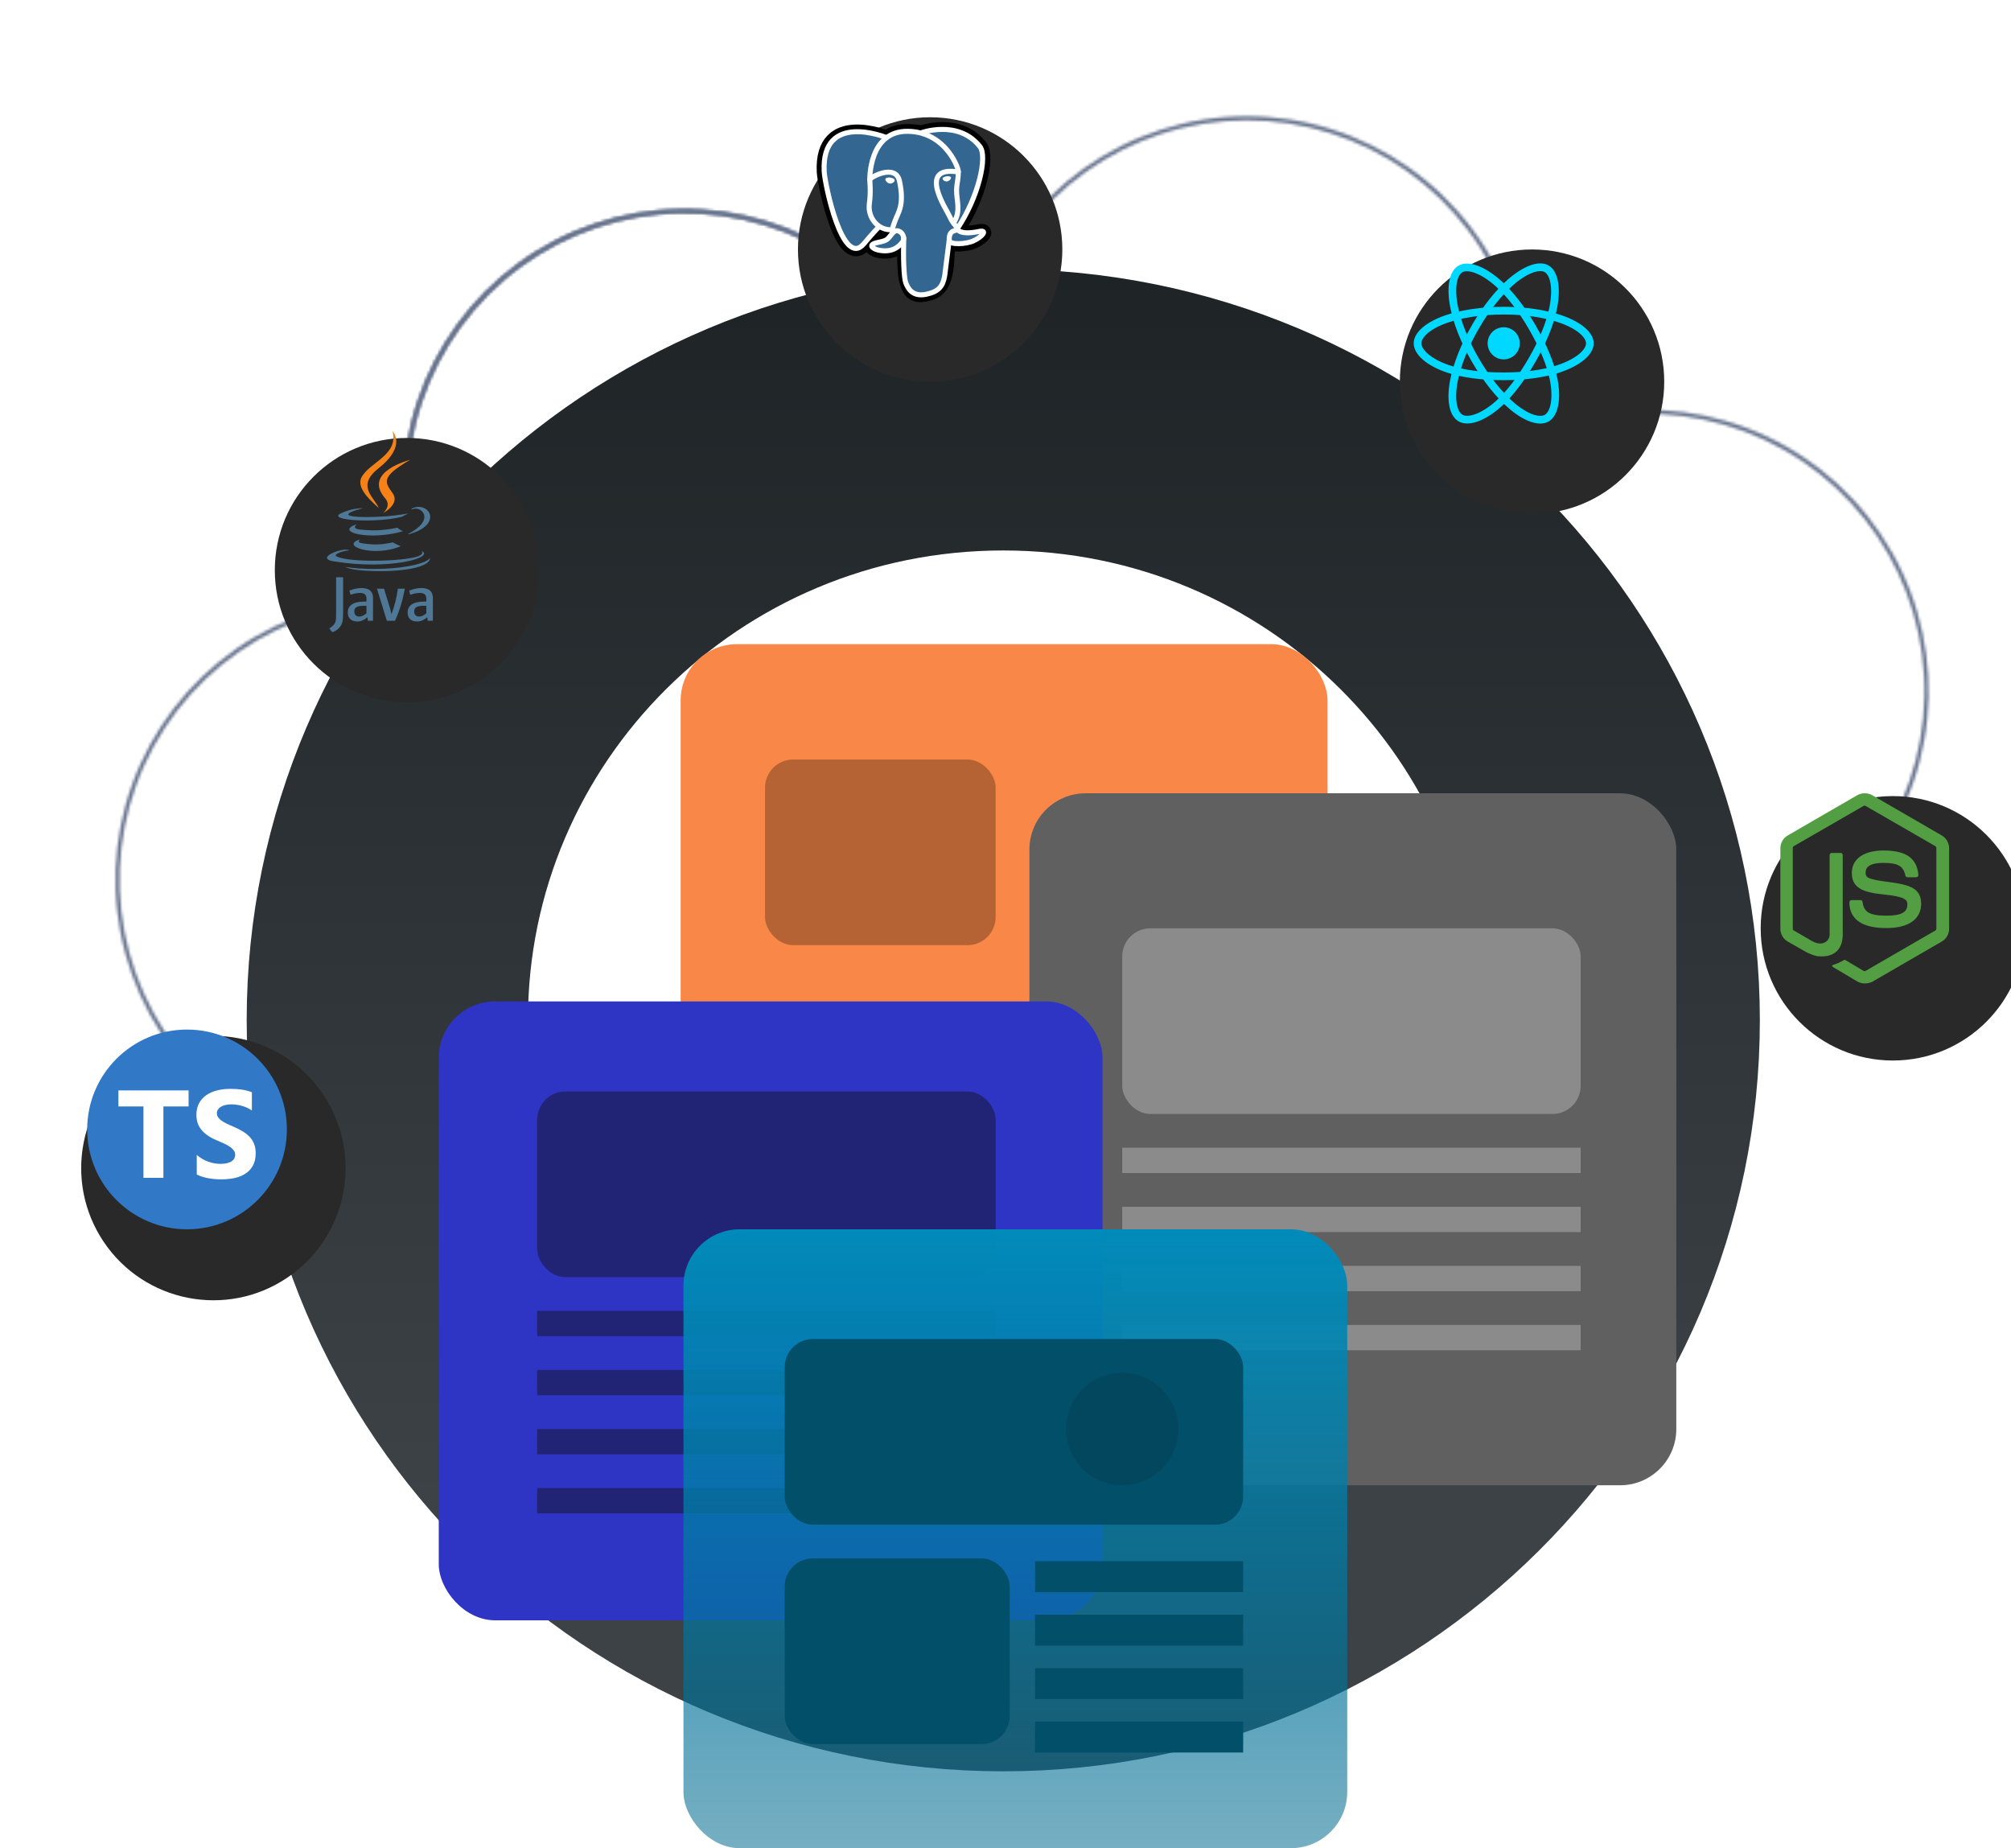 <svg width="715" height="657" viewBox="0 0 715 657" fill="none" xmlns="http://www.w3.org/2000/svg">
<mask id="path-1-inside-1_246_20" fill="white">
<path d="M142.118 212.763C121.399 212.547 101.125 218.772 84.097 230.578C67.07 242.383 54.13 259.186 47.065 278.665C40.001 298.143 39.162 319.335 44.664 339.311C50.166 359.287 61.737 377.061 77.778 390.176L78.686 389.065C62.876 376.138 51.471 358.619 46.048 338.93C40.625 319.241 41.452 298.353 48.415 279.154C55.378 259.955 68.132 243.393 84.915 231.757C101.698 220.121 121.682 213.986 142.103 214.199L142.118 212.763Z"/>
</mask>
<path d="M142.118 212.763C121.399 212.547 101.125 218.772 84.097 230.578C67.07 242.383 54.13 259.186 47.065 278.665C40.001 298.143 39.162 319.335 44.664 339.311C50.166 359.287 61.737 377.061 77.778 390.176L78.686 389.065C62.876 376.138 51.471 358.619 46.048 338.93C40.625 319.241 41.452 298.353 48.415 279.154C55.378 259.955 68.132 243.393 84.915 231.757C101.698 220.121 121.682 213.986 142.103 214.199L142.118 212.763Z" stroke="#65728C" stroke-width="2" mask="url(#path-1-inside-1_246_20)"/>
<mask id="path-2-inside-2_246_20" fill="white">
<path d="M299.956 91.891C282.875 80.164 262.572 74.031 241.855 74.342C221.137 74.652 201.028 81.391 184.306 93.625C167.584 105.86 155.075 122.987 148.509 142.638C141.942 162.29 141.642 183.496 147.65 203.326L149.024 202.91C143.102 183.365 143.398 162.463 149.87 143.093C156.342 123.724 168.672 106.843 185.153 94.784C201.635 82.725 221.456 76.083 241.876 75.777C262.296 75.471 282.307 81.515 299.143 93.075L299.956 91.891Z"/>
</mask>
<path d="M299.956 91.891C282.875 80.164 262.572 74.031 241.855 74.342C221.137 74.652 201.028 81.391 184.306 93.625C167.584 105.86 155.075 122.987 148.509 142.638C141.942 162.29 141.642 183.496 147.65 203.326L149.024 202.91C143.102 183.365 143.398 162.463 149.87 143.093C156.342 123.724 168.672 106.843 185.153 94.784C201.635 82.725 221.456 76.083 241.876 75.777C262.296 75.471 282.307 81.515 299.143 93.075L299.956 91.891Z" stroke="#65728C" stroke-width="2" mask="url(#path-2-inside-2_246_20)"/>
<mask id="path-3-inside-3_246_20" fill="white">
<path d="M299.956 91.891C282.875 80.164 262.572 74.031 241.855 74.342C221.137 74.652 201.028 81.391 184.306 93.625C167.584 105.86 155.075 122.987 148.509 142.638C141.942 162.29 141.642 183.496 147.65 203.326L149.024 202.91C143.102 183.365 143.398 162.463 149.87 143.093C156.342 123.724 168.672 106.843 185.153 94.784C201.635 82.725 221.456 76.083 241.876 75.777C262.296 75.471 282.307 81.515 299.143 93.075L299.956 91.891Z"/>
</mask>
<path d="M299.956 91.891C282.875 80.164 262.572 74.031 241.855 74.342C221.137 74.652 201.028 81.391 184.306 93.625C167.584 105.86 155.075 122.987 148.509 142.638C141.942 162.29 141.642 183.496 147.65 203.326L149.024 202.91C143.102 183.365 143.398 162.463 149.87 143.093C156.342 123.724 168.672 106.843 185.153 94.784C201.635 82.725 221.456 76.083 241.876 75.777C262.296 75.471 282.307 81.515 299.143 93.075L299.956 91.891Z" stroke="#65728C" stroke-width="2" mask="url(#path-3-inside-3_246_20)"/>
<mask id="path-4-inside-4_246_20" fill="white">
<path d="M543.254 145.797C544.179 125.098 538.652 104.623 527.436 87.201C516.221 69.779 499.871 56.271 480.645 48.544C461.42 40.817 440.27 39.253 420.117 44.068C399.964 48.882 381.805 59.838 368.148 75.42L369.228 76.367C382.688 61.008 400.587 50.209 420.45 45.464C440.314 40.719 461.161 42.26 480.11 49.876C499.059 57.492 515.175 70.806 526.229 87.978C537.284 105.15 542.732 125.331 541.819 145.733L543.254 145.797Z"/>
</mask>
<path d="M543.254 145.797C544.179 125.098 538.652 104.623 527.436 87.201C516.221 69.779 499.871 56.271 480.645 48.544C461.42 40.817 440.27 39.253 420.117 44.068C399.964 48.882 381.805 59.838 368.148 75.42L369.228 76.367C382.688 61.008 400.587 50.209 420.45 45.464C440.314 40.719 461.161 42.26 480.11 49.876C499.059 57.492 515.175 70.806 526.229 87.978C537.284 105.15 542.732 125.331 541.819 145.733L543.254 145.797Z" stroke="#65728C" stroke-width="2" mask="url(#path-4-inside-4_246_20)"/>
<mask id="path-5-inside-5_246_20" fill="white">
<path d="M661.023 311.437C674.647 295.827 683.086 276.37 685.173 255.755C687.261 235.141 682.893 214.387 672.674 196.362C662.455 178.338 646.889 163.933 628.129 155.138C609.368 146.343 588.339 143.593 567.947 147.267L568.202 148.68C588.301 145.058 609.028 147.769 627.519 156.438C646.011 165.106 661.353 179.305 671.425 197.07C681.497 214.836 685.802 235.292 683.745 255.611C681.688 275.929 673.37 295.107 659.941 310.493L661.023 311.437Z"/>
</mask>
<path d="M661.023 311.437C674.647 295.827 683.086 276.37 685.173 255.755C687.261 235.141 682.893 214.387 672.674 196.362C662.455 178.338 646.889 163.933 628.129 155.138C609.368 146.343 588.339 143.593 567.947 147.267L568.202 148.68C588.301 145.058 609.028 147.769 627.519 156.438C646.011 165.106 661.353 179.305 671.425 197.07C681.497 214.836 685.802 235.292 683.745 255.611C681.688 275.929 673.37 295.107 659.941 310.493L661.023 311.437Z" stroke="#65728C" stroke-width="2" mask="url(#path-5-inside-5_246_20)"/>
<path d="M575.707 362.684C575.707 482.178 478.01 579.684 356.707 579.684C235.404 579.684 137.707 482.178 137.707 362.684C137.707 243.189 235.404 145.684 356.707 145.684C478.01 145.684 575.707 243.189 575.707 362.684Z" stroke="url(#paint0_linear_246_20)" stroke-width="100"/>
<g filter="url(#filter0_dd_246_20)">
<circle cx="134.707" cy="188.684" r="47" fill="#292929"/>
</g>
<g filter="url(#filter1_dd_246_20)">
<circle cx="65.87" cy="401.233" r="47" transform="rotate(-33.875 65.87 401.233)" fill="#292929"/>
</g>
<g clip-path="url(#clip0_246_20)">
<path d="M102 401.5C102 381.894 86.106 366 66.5 366C46.894 366 31 381.894 31 401.5C31 421.106 46.894 437 66.5 437C86.106 437 102 421.106 102 401.5Z" fill="#3178C6"/>
<path fill-rule="evenodd" clip-rule="evenodd" d="M69.957 410.572V417.514C71.07 418.093 72.388 418.527 73.909 418.816C75.43 419.105 77.033 419.25 78.718 419.25C80.36 419.25 81.92 419.091 83.398 418.773C84.876 418.455 86.172 417.93 87.286 417.2C88.4 416.47 89.282 415.515 89.932 414.336C90.581 413.158 90.906 411.701 90.906 409.965C90.906 408.707 90.72 407.604 90.349 406.657C89.978 405.709 89.442 404.867 88.743 404.129C88.043 403.392 87.204 402.73 86.226 402.144C85.248 401.559 84.144 401.006 82.916 400.485C82.017 400.109 81.21 399.744 80.496 399.389C79.782 399.035 79.175 398.673 78.675 398.305C78.175 397.936 77.79 397.545 77.518 397.133C77.247 396.721 77.111 396.255 77.111 395.734C77.111 395.257 77.233 394.826 77.475 394.443C77.718 394.06 78.061 393.731 78.504 393.456C78.946 393.181 79.489 392.968 80.132 392.816C80.774 392.664 81.488 392.588 82.274 392.588C82.845 392.588 83.448 392.632 84.084 392.719C84.719 392.805 85.358 392.939 86.001 393.12C86.644 393.301 87.268 393.528 87.875 393.803C88.482 394.078 89.043 394.396 89.557 394.758V388.271C88.514 387.866 87.375 387.566 86.14 387.371C84.905 387.176 83.487 387.078 81.888 387.078C80.26 387.078 78.718 387.255 77.261 387.61C75.805 387.964 74.523 388.517 73.416 389.269C72.309 390.021 71.435 390.979 70.792 392.144C70.15 393.308 69.828 394.7 69.828 396.32C69.828 398.388 70.417 400.152 71.595 401.613C72.773 403.074 74.562 404.31 76.961 405.323C77.904 405.713 78.782 406.096 79.596 406.472C80.41 406.848 81.113 407.239 81.706 407.644C82.299 408.049 82.766 408.49 83.109 408.967C83.452 409.444 83.623 409.987 83.623 410.594C83.623 411.043 83.516 411.458 83.302 411.842C83.088 412.225 82.763 412.557 82.327 412.839C81.892 413.122 81.349 413.342 80.699 413.501C80.049 413.66 79.289 413.74 78.418 413.74C76.933 413.74 75.462 413.476 74.005 412.948C72.549 412.42 71.199 411.628 69.957 410.572ZM58.099 393.33H67.055V387.633H42.094V393.33H51.005V418.695H58.099V393.33Z" fill="white"/>
</g>
<path d="M128.112 191.74C128.112 191.74 126.201 192.904 129.442 193.237C133.357 193.735 135.427 193.652 139.749 192.821C139.749 192.821 140.912 193.57 142.492 194.151C132.766 198.307 120.465 193.902 128.112 191.74ZM126.865 186.338C126.865 186.338 124.787 187.917 128.029 188.249C132.267 188.665 135.593 188.748 141.328 187.586C141.328 187.586 142.077 188.417 143.323 188.832C131.604 192.323 118.47 189.163 126.865 186.338ZM149.807 195.814C149.807 195.814 151.219 196.977 148.227 197.892C142.658 199.554 124.87 200.054 119.883 197.892C118.139 197.143 121.463 196.062 122.543 195.897C123.624 195.648 124.205 195.648 124.205 195.648C122.293 194.317 111.487 198.391 118.719 199.563C138.585 202.805 154.96 198.15 149.806 195.822L149.807 195.814ZM129.026 180.685C129.026 180.685 119.966 182.847 125.784 183.594C128.277 183.926 133.181 183.843 137.753 183.511C141.493 183.179 145.242 182.513 145.242 182.513C145.242 182.513 143.912 183.095 142.998 183.677C133.764 186.089 116.059 185.009 121.13 182.515C125.453 180.437 129.026 180.685 129.026 180.685ZM145.234 189.746C154.545 184.924 150.221 180.27 147.229 180.852C146.48 181.018 146.148 181.184 146.148 181.184C146.148 181.184 146.397 180.685 146.979 180.52C152.881 178.442 157.536 186.754 145.068 189.996C145.068 189.996 145.151 189.911 145.234 189.746ZM129.94 202.877C138.917 203.46 152.632 202.546 152.965 198.306C152.965 198.306 152.301 199.968 145.567 201.214C137.921 202.627 128.444 202.461 122.876 201.546C122.876 201.546 124.039 202.544 129.941 202.877L129.94 202.877Z" fill="#4E7896"/>
<path d="M139.574 153.255C139.574 153.255 144.727 158.492 134.67 166.387C126.607 172.787 132.841 176.445 134.67 180.6C129.933 176.362 126.526 172.62 128.852 169.129C132.268 163.979 141.659 161.485 139.574 153.255ZM136.915 177.111C139.325 179.854 136.251 182.347 136.251 182.347C136.251 182.347 142.401 179.19 139.576 175.282C136.999 171.541 135.004 169.712 145.81 163.477C145.81 163.477 128.77 167.716 136.916 177.109L136.915 177.111Z" fill="#F58219"/>
<path d="M132.625 220.672V212.528C132.625 210.449 131.462 209.037 128.552 209.037C126.89 209.037 125.477 209.452 124.229 209.951L124.644 211.447C125.558 211.115 126.723 210.783 127.969 210.783C129.549 210.783 130.297 211.447 130.297 212.778V213.859H129.465C125.476 213.859 123.647 215.355 123.647 217.774C123.647 219.769 124.894 220.931 127.138 220.931C128.551 220.931 129.631 220.267 130.629 219.435L130.795 220.682H132.625L132.625 220.672ZM130.298 218.013C129.466 218.762 128.553 219.176 127.721 219.176C126.64 219.176 125.976 218.512 125.976 217.346C125.976 216.18 126.64 215.351 129.301 215.351H130.298V218.011V218.013ZM140.438 220.672H137.529L134.038 209.285H136.532L138.694 216.267L139.192 218.346C140.273 215.353 141.104 212.277 141.437 209.285H143.93C143.266 213.026 142.1 217.098 140.438 220.672ZM153.904 220.672V212.528C153.904 210.449 152.74 209.037 149.831 209.037C148.168 209.037 146.755 209.452 145.507 209.951L145.839 211.447C146.837 211.115 148.001 210.783 149.247 210.783C150.826 210.783 151.574 211.447 151.574 212.778V213.859H150.743C146.753 213.859 144.924 215.355 144.924 217.774C144.924 219.769 146.088 220.931 148.332 220.931C149.828 220.931 150.909 220.267 151.906 219.435L152.072 220.682H153.902L153.904 220.672ZM151.576 218.013C150.745 218.762 149.831 219.176 148.999 219.176C147.918 219.176 147.254 218.512 147.254 217.346C147.254 216.18 147.918 215.351 150.58 215.351H151.577V218.011L151.576 218.013ZM121.072 222.583C120.408 223.58 119.41 224.328 118.163 224.745L117.083 223.414C117.914 222.916 118.745 222.168 119.077 221.503C119.409 220.921 119.493 220.09 119.493 218.178V205.213H121.986V218.013C121.986 220.59 121.737 221.587 121.072 222.585V222.583Z" fill="#4E7896"/>
<g filter="url(#filter2_dd_246_20)">
<circle cx="320.707" cy="74.684" r="47" fill="#292929"/>
</g>
<g filter="url(#filter3_dd_246_20)">
<circle cx="663" cy="316" r="47" fill="#292929"/>
</g>
<g filter="url(#filter4_dd_246_20)">
<circle cx="534.707" cy="121.684" r="47" fill="#292929"/>
</g>
<path d="M336.734 89.991C337.141 86.599 337.019 86.104 339.544 86.651L340.186 86.709C342.129 86.796 344.669 86.396 346.186 85.704C349.399 84.214 351.304 81.724 348.136 82.379C340.911 83.869 340.386 81.421 340.386 81.421C348.019 70.096 351.211 55.721 348.454 52.204C340.944 42.604 327.941 47.144 327.724 47.264L327.654 47.276C326.229 46.976 324.654 46.801 322.829 46.776C319.559 46.726 317.079 47.634 315.194 49.061C315.194 49.061 292.001 39.506 293.079 61.079C293.309 65.669 299.654 95.829 307.229 86.704C310.001 83.369 312.676 80.551 312.676 80.551C314.001 81.434 315.594 81.884 317.261 81.721L317.391 81.611C317.353 82.043 317.371 82.479 317.444 82.906C315.494 85.086 316.069 85.469 312.169 86.271C308.224 87.084 310.544 88.531 312.054 88.911C313.889 89.371 318.134 90.021 321.004 86.006L320.889 86.464C321.654 87.076 321.601 90.864 321.714 93.569C321.826 96.274 322.004 98.801 322.556 100.289C323.109 101.776 323.756 105.614 328.881 104.539C333.164 103.621 336.439 102.299 336.739 90.014" fill="black"/>
<path d="M336.734 89.991C337.141 86.599 337.019 86.104 339.544 86.651L340.186 86.709C342.129 86.796 344.669 86.396 346.186 85.704C349.399 84.214 351.304 81.724 348.136 82.379C340.911 83.869 340.386 81.421 340.386 81.421C348.019 70.096 351.211 55.721 348.454 52.204C340.944 42.604 327.941 47.144 327.724 47.264L327.654 47.276C326.229 46.976 324.654 46.801 322.829 46.776C319.559 46.726 317.079 47.634 315.194 49.061C315.194 49.061 292.001 39.506 293.079 61.079C293.309 65.669 299.654 95.829 307.229 86.704C310.001 83.369 312.676 80.551 312.676 80.551C314.001 81.434 315.594 81.884 317.261 81.721L317.391 81.611C317.353 82.043 317.371 82.479 317.444 82.906C315.494 85.086 316.069 85.469 312.169 86.271C308.224 87.084 310.544 88.531 312.054 88.911C313.889 89.371 318.134 90.021 321.004 86.006L320.889 86.464C321.654 87.076 321.601 90.864 321.714 93.569C321.826 96.274 322.004 98.801 322.556 100.289C323.109 101.776 323.756 105.614 328.881 104.539C333.164 103.621 336.439 102.299 336.739 90.014" stroke="black" stroke-width="5.372"/>
<path d="M348.114 82.401C340.889 83.891 340.364 81.444 340.364 81.444C347.996 70.119 351.189 55.744 348.434 52.226C340.924 42.626 327.921 47.169 327.704 47.286L327.634 47.299C326.046 46.98 324.431 46.812 322.811 46.796C319.541 46.746 317.061 47.654 315.176 49.081C315.176 49.081 291.981 39.526 293.061 61.099C293.291 65.689 299.636 95.849 307.211 86.724C310.001 83.369 312.676 80.551 312.676 80.551C314.001 81.434 315.594 81.884 317.261 81.721L317.391 81.611C317.353 82.043 317.371 82.479 317.444 82.906C315.494 85.086 316.069 85.469 312.169 86.271C308.224 87.084 310.544 88.531 312.054 88.911C313.889 89.371 318.134 90.021 321.004 86.006L320.889 86.464C321.654 87.076 322.189 90.446 322.099 93.501C322.009 96.556 321.949 98.651 322.549 100.291C323.149 101.931 323.749 105.616 328.874 104.541C333.156 103.624 335.374 101.241 335.686 97.276C335.906 94.456 336.401 94.871 336.436 92.351L336.836 91.156C337.294 87.331 336.911 86.099 339.549 86.674L340.191 86.731C342.134 86.819 344.676 86.419 346.166 85.726C349.379 84.236 351.281 81.746 348.114 82.401Z" fill="#336791"/>
<path d="M321.312 84.569C321.112 91.684 321.362 98.849 322.057 100.569C322.752 102.289 324.244 105.694 329.372 104.599C333.654 103.681 335.214 101.904 335.889 97.981L337.472 85.439M315.167 48.901C315.167 48.901 291.957 39.411 293.037 60.984C293.267 65.574 299.612 95.734 307.187 86.609C309.952 83.276 312.452 80.669 312.452 80.669M327.702 47.169C326.902 47.419 340.612 42.156 348.407 52.114C351.157 55.631 347.969 70.006 340.337 81.331" stroke="white" stroke-width="1.79" stroke-linecap="round" stroke-linejoin="round"/>
<path d="M340.339 81.326C340.339 81.326 340.839 83.776 348.089 82.281C351.257 81.626 349.349 84.116 346.139 85.606C343.504 86.831 337.594 87.144 337.497 85.456C337.247 81.094 340.607 82.419 340.364 81.326C340.144 80.341 338.639 79.376 337.649 76.966C336.782 74.866 325.749 58.741 340.709 61.134C341.259 61.021 336.809 46.884 322.809 46.679C308.809 46.474 309.252 63.891 309.252 63.891" stroke="white" stroke-width="1.79" stroke-linecap="round" stroke-linejoin="bevel"/>
<path d="M317.394 82.821C315.444 85.001 316.019 85.384 312.119 86.186C308.174 86.999 310.494 88.446 312.004 88.826C313.839 89.286 318.084 89.936 320.954 85.919C321.829 84.694 320.949 82.744 319.749 82.249C319.169 82.009 318.394 81.709 317.399 82.824L317.394 82.821Z" stroke="white" stroke-width="1.79" stroke-linejoin="round"/>
<path d="M317.267 82.784C317.067 81.501 317.687 79.979 318.349 78.194C319.344 75.519 321.639 72.844 319.804 64.351C318.437 58.026 309.254 63.034 309.254 63.891C309.254 64.749 309.669 68.241 309.104 72.304C308.362 77.609 312.479 82.094 317.219 81.636" stroke="white" stroke-width="1.79" stroke-linecap="round" stroke-linejoin="round"/>
<path d="M315.082 63.764C315.039 64.056 315.619 64.839 316.372 64.944C317.124 65.049 317.767 64.439 317.809 64.144C317.852 63.849 317.272 63.529 316.519 63.424C315.767 63.319 315.119 63.474 315.082 63.764Z" fill="white" stroke="white" stroke-width="0.598"/>
<path d="M337.992 63.166C338.032 63.459 337.454 64.241 336.702 64.346C335.949 64.451 335.302 63.841 335.264 63.546C335.227 63.251 335.802 62.931 336.554 62.826C337.307 62.721 337.954 62.876 337.992 63.166Z" fill="white" stroke="white" stroke-width="0.297"/>
<path d="M340.682 61.139C340.807 63.439 340.187 65.001 340.107 67.449C339.992 71.004 341.802 75.074 339.074 79.149" stroke="white" stroke-width="1.79" stroke-linecap="round" stroke-linejoin="round"/>
<path d="M663 349.609C662.068 349.609 661.199 349.36 660.391 348.925L652.13 344.019C650.888 343.335 651.509 343.087 651.882 342.963C653.559 342.404 653.87 342.28 655.609 341.286C655.795 341.161 656.043 341.224 656.23 341.348L662.565 345.137C662.814 345.261 663.124 345.261 663.311 345.137L688.093 330.789C688.342 330.665 688.466 330.416 688.466 330.106V301.472C688.466 301.161 688.342 300.913 688.093 300.789L663.311 286.503C663.062 286.379 662.752 286.379 662.565 286.503L637.783 300.789C637.534 300.913 637.41 301.224 637.41 301.472V330.106C637.41 330.354 637.534 330.665 637.783 330.789L644.553 334.702C648.217 336.565 650.516 334.391 650.516 332.217V303.957C650.516 303.584 650.826 303.211 651.261 303.211H654.429C654.801 303.211 655.174 303.522 655.174 303.957V332.217C655.174 337.124 652.503 339.981 647.845 339.981C646.416 339.981 645.298 339.981 642.13 338.429L635.609 334.702C633.994 333.77 633 332.031 633 330.168V301.534C633 299.671 633.994 297.932 635.609 297L660.391 282.652C661.944 281.783 664.056 281.783 665.609 282.652L690.391 297C692.006 297.932 693 299.671 693 301.534V330.168C693 332.031 692.006 333.77 690.391 334.702L665.609 349.05C664.801 349.422 663.87 349.609 663 349.609ZM670.64 329.919C659.77 329.919 657.534 324.95 657.534 320.727C657.534 320.354 657.845 319.981 658.28 319.981H661.509C661.882 319.981 662.193 320.23 662.193 320.602C662.689 323.894 664.118 325.509 670.702 325.509C675.919 325.509 678.155 324.329 678.155 321.534C678.155 319.919 677.534 318.739 669.398 317.932C662.627 317.248 658.404 315.758 658.404 310.354C658.404 305.323 662.627 302.342 669.708 302.342C677.658 302.342 681.571 305.075 682.068 311.037C682.068 311.224 682.006 311.41 681.882 311.596C681.758 311.72 681.571 311.845 681.385 311.845H678.155C677.845 311.845 677.534 311.596 677.472 311.286C676.727 307.87 674.801 306.752 669.708 306.752C663.994 306.752 663.311 308.739 663.311 310.23C663.311 312.031 664.118 312.59 671.82 313.584C679.46 314.578 683.062 316.006 683.062 321.348C683 326.814 678.528 329.919 670.64 329.919Z" fill="#539E43"/>
<path d="M534.634 127.763C537.79 127.763 540.349 125.204 540.349 122.048C540.349 118.892 537.79 116.333 534.634 116.333C531.478 116.333 528.919 118.892 528.919 122.048C528.919 125.204 531.478 127.763 534.634 127.763Z" fill="#00D8FF"/>
<path fill-rule="evenodd" clip-rule="evenodd" d="M534.634 110.428C542.307 110.428 549.436 111.529 554.81 113.38C561.286 115.609 565.267 118.988 565.267 122.048C565.267 125.237 561.048 128.827 554.094 131.131C548.836 132.872 541.918 133.782 534.634 133.782C527.166 133.782 520.095 132.928 514.778 131.111C508.051 128.812 504 125.176 504 122.048C504 119.013 507.802 115.66 514.186 113.434C519.581 111.553 526.885 110.428 534.633 110.428H534.634Z" stroke="#00D8FF" stroke-width="2.734"/>
<path fill-rule="evenodd" clip-rule="evenodd" d="M524.519 116.272C528.352 109.625 532.867 104 537.155 100.268C542.321 95.772 547.238 94.011 549.888 95.54C552.651 97.133 553.652 102.582 552.174 109.757C551.058 115.181 548.388 121.628 544.749 127.938C541.019 134.408 536.747 140.107 532.517 143.804C527.165 148.483 521.991 150.176 519.281 148.613C516.652 147.098 515.647 142.129 516.908 135.486C517.974 129.873 520.648 122.984 524.518 116.271L524.519 116.272Z" stroke="#00D8FF" stroke-width="2.734"/>
<path fill-rule="evenodd" clip-rule="evenodd" d="M524.529 127.955C520.684 121.316 518.067 114.594 516.975 109.015C515.659 102.294 516.589 97.155 519.237 95.622C521.997 94.025 527.218 95.878 532.696 100.742C536.838 104.419 541.091 109.951 544.74 116.255C548.482 122.718 551.286 129.266 552.377 134.776C553.757 141.749 552.64 147.078 549.933 148.645C547.306 150.165 542.499 148.555 537.374 144.145C533.044 140.419 528.411 134.661 524.529 127.955V127.955Z" stroke="#00D8FF" stroke-width="2.734"/>
<rect x="242" y="229" width="230" height="246" rx="20" fill="#F98848"/>
<g filter="url(#filter5_b_246_20)">
<rect x="366" y="282" width="230" height="246" rx="20" fill="#606060"/>
</g>
<g filter="url(#filter6_b_246_20)">
<rect x="156" y="356" width="236" height="220" rx="20" fill="#2E34C4"/>
</g>
<rect x="191" y="388" width="163" height="66" rx="10" fill="#212475"/>
<rect x="191" y="466" width="163" height="9" fill="#212475"/>
<rect x="191" y="487" width="163" height="9" fill="#212475"/>
<rect x="191" y="508" width="163" height="9" fill="#212475"/>
<rect x="191" y="529" width="163" height="9" fill="#212475"/>
<rect x="399" y="330" width="163" height="66" rx="10" fill="#8B8B8B"/>
<rect x="399" y="408" width="163" height="9" fill="#8B8B8B"/>
<rect x="399" y="429" width="163" height="9" fill="#8B8B8B"/>
<rect x="399" y="450" width="163" height="9" fill="#8B8B8B"/>
<rect x="399" y="471" width="163" height="9" fill="#8B8B8B"/>
<g filter="url(#filter7_b_246_20)">
<rect x="243" y="437" width="236" height="220" rx="20" fill="url(#paint1_linear_246_20)"/>
</g>
<rect x="279" y="476" width="163" height="66" rx="10" fill="#024F6A"/>
<rect x="272" y="270" width="82" height="66" rx="10" fill="#B56335"/>
<circle cx="399" cy="508" r="20" fill="#03475F"/>
<rect x="279" y="554" width="80" height="66" rx="10" fill="#024F6A"/>
<rect x="368" y="555" width="74" height="11" fill="#024F6A"/>
<rect x="368" y="574" width="74" height="11" fill="#024F6A"/>
<rect x="368" y="593" width="74" height="11" fill="#024F6A"/>
<rect x="368" y="612" width="74" height="11" fill="#024F6A"/>
<defs>
<filter id="filter0_dd_246_20" x="72.707" y="126.684" width="144" height="144" filterUnits="userSpaceOnUse" color-interpolation-filters="sRGB">
<feFlood flood-opacity="0" result="BackgroundImageFix"/>
<feColorMatrix in="SourceAlpha" type="matrix" values="0 0 0 0 0 0 0 0 0 0 0 0 0 0 0 0 0 0 127 0" result="hardAlpha"/>
<feOffset dy="4"/>
<feGaussianBlur stdDeviation="2"/>
<feComposite in2="hardAlpha" operator="out"/>
<feColorMatrix type="matrix" values="0 0 0 0 0 0 0 0 0 0 0 0 0 0 0 0 0 0 0.25 0"/>
<feBlend mode="normal" in2="BackgroundImageFix" result="effect1_dropShadow_246_20"/>
<feColorMatrix in="SourceAlpha" type="matrix" values="0 0 0 0 0 0 0 0 0 0 0 0 0 0 0 0 0 0 127 0" result="hardAlpha"/>
<feOffset dx="10" dy="10"/>
<feGaussianBlur stdDeviation="12.5"/>
<feComposite in2="hardAlpha" operator="out"/>
<feColorMatrix type="matrix" values="0 0 0 0 0.127 0 0 0 0 0.127 0 0 0 0 0.127 0 0 0 0.53 0"/>
<feBlend mode="normal" in2="effect1_dropShadow_246_20" result="effect2_dropShadow_246_20"/>
<feBlend mode="normal" in="SourceGraphic" in2="effect2_dropShadow_246_20" result="shape"/>
</filter>
<filter id="filter1_dd_246_20" x="3.866" y="339.228" width="144.01" height="144.01" filterUnits="userSpaceOnUse" color-interpolation-filters="sRGB">
<feFlood flood-opacity="0" result="BackgroundImageFix"/>
<feColorMatrix in="SourceAlpha" type="matrix" values="0 0 0 0 0 0 0 0 0 0 0 0 0 0 0 0 0 0 127 0" result="hardAlpha"/>
<feOffset dy="4"/>
<feGaussianBlur stdDeviation="2"/>
<feComposite in2="hardAlpha" operator="out"/>
<feColorMatrix type="matrix" values="0 0 0 0 0 0 0 0 0 0 0 0 0 0 0 0 0 0 0.25 0"/>
<feBlend mode="normal" in2="BackgroundImageFix" result="effect1_dropShadow_246_20"/>
<feColorMatrix in="SourceAlpha" type="matrix" values="0 0 0 0 0 0 0 0 0 0 0 0 0 0 0 0 0 0 127 0" result="hardAlpha"/>
<feOffset dx="10" dy="10"/>
<feGaussianBlur stdDeviation="12.5"/>
<feComposite in2="hardAlpha" operator="out"/>
<feColorMatrix type="matrix" values="0 0 0 0 0.127 0 0 0 0 0.127 0 0 0 0 0.127 0 0 0 0.53 0"/>
<feBlend mode="normal" in2="effect1_dropShadow_246_20" result="effect2_dropShadow_246_20"/>
<feBlend mode="normal" in="SourceGraphic" in2="effect2_dropShadow_246_20" result="shape"/>
</filter>
<filter id="filter2_dd_246_20" x="258.707" y="12.684" width="144" height="144" filterUnits="userSpaceOnUse" color-interpolation-filters="sRGB">
<feFlood flood-opacity="0" result="BackgroundImageFix"/>
<feColorMatrix in="SourceAlpha" type="matrix" values="0 0 0 0 0 0 0 0 0 0 0 0 0 0 0 0 0 0 127 0" result="hardAlpha"/>
<feOffset dy="4"/>
<feGaussianBlur stdDeviation="2"/>
<feComposite in2="hardAlpha" operator="out"/>
<feColorMatrix type="matrix" values="0 0 0 0 0 0 0 0 0 0 0 0 0 0 0 0 0 0 0.25 0"/>
<feBlend mode="normal" in2="BackgroundImageFix" result="effect1_dropShadow_246_20"/>
<feColorMatrix in="SourceAlpha" type="matrix" values="0 0 0 0 0 0 0 0 0 0 0 0 0 0 0 0 0 0 127 0" result="hardAlpha"/>
<feOffset dx="10" dy="10"/>
<feGaussianBlur stdDeviation="12.5"/>
<feComposite in2="hardAlpha" operator="out"/>
<feColorMatrix type="matrix" values="0 0 0 0 0.127 0 0 0 0 0.127 0 0 0 0 0.127 0 0 0 0.53 0"/>
<feBlend mode="normal" in2="effect1_dropShadow_246_20" result="effect2_dropShadow_246_20"/>
<feBlend mode="normal" in="SourceGraphic" in2="effect2_dropShadow_246_20" result="shape"/>
</filter>
<filter id="filter3_dd_246_20" x="601" y="254" width="144" height="144" filterUnits="userSpaceOnUse" color-interpolation-filters="sRGB">
<feFlood flood-opacity="0" result="BackgroundImageFix"/>
<feColorMatrix in="SourceAlpha" type="matrix" values="0 0 0 0 0 0 0 0 0 0 0 0 0 0 0 0 0 0 127 0" result="hardAlpha"/>
<feOffset dy="4"/>
<feGaussianBlur stdDeviation="2"/>
<feComposite in2="hardAlpha" operator="out"/>
<feColorMatrix type="matrix" values="0 0 0 0 0 0 0 0 0 0 0 0 0 0 0 0 0 0 0.25 0"/>
<feBlend mode="normal" in2="BackgroundImageFix" result="effect1_dropShadow_246_20"/>
<feColorMatrix in="SourceAlpha" type="matrix" values="0 0 0 0 0 0 0 0 0 0 0 0 0 0 0 0 0 0 127 0" result="hardAlpha"/>
<feOffset dx="10" dy="10"/>
<feGaussianBlur stdDeviation="12.5"/>
<feComposite in2="hardAlpha" operator="out"/>
<feColorMatrix type="matrix" values="0 0 0 0 0.127 0 0 0 0 0.127 0 0 0 0 0.127 0 0 0 0.53 0"/>
<feBlend mode="normal" in2="effect1_dropShadow_246_20" result="effect2_dropShadow_246_20"/>
<feBlend mode="normal" in="SourceGraphic" in2="effect2_dropShadow_246_20" result="shape"/>
</filter>
<filter id="filter4_dd_246_20" x="472.707" y="59.684" width="144" height="144" filterUnits="userSpaceOnUse" color-interpolation-filters="sRGB">
<feFlood flood-opacity="0" result="BackgroundImageFix"/>
<feColorMatrix in="SourceAlpha" type="matrix" values="0 0 0 0 0 0 0 0 0 0 0 0 0 0 0 0 0 0 127 0" result="hardAlpha"/>
<feOffset dy="4"/>
<feGaussianBlur stdDeviation="2"/>
<feComposite in2="hardAlpha" operator="out"/>
<feColorMatrix type="matrix" values="0 0 0 0 0 0 0 0 0 0 0 0 0 0 0 0 0 0 0.25 0"/>
<feBlend mode="normal" in2="BackgroundImageFix" result="effect1_dropShadow_246_20"/>
<feColorMatrix in="SourceAlpha" type="matrix" values="0 0 0 0 0 0 0 0 0 0 0 0 0 0 0 0 0 0 127 0" result="hardAlpha"/>
<feOffset dx="10" dy="10"/>
<feGaussianBlur stdDeviation="12.5"/>
<feComposite in2="hardAlpha" operator="out"/>
<feColorMatrix type="matrix" values="0 0 0 0 0.127 0 0 0 0 0.127 0 0 0 0 0.127 0 0 0 0.53 0"/>
<feBlend mode="normal" in2="effect1_dropShadow_246_20" result="effect2_dropShadow_246_20"/>
<feBlend mode="normal" in="SourceGraphic" in2="effect2_dropShadow_246_20" result="shape"/>
</filter>
<filter id="filter5_b_246_20" x="66" y="-18" width="830" height="846" filterUnits="userSpaceOnUse" color-interpolation-filters="sRGB">
<feFlood flood-opacity="0" result="BackgroundImageFix"/>
<feGaussianBlur in="BackgroundImageFix" stdDeviation="150"/>
<feComposite in2="SourceAlpha" operator="in" result="effect1_backgroundBlur_246_20"/>
<feBlend mode="normal" in="SourceGraphic" in2="effect1_backgroundBlur_246_20" result="shape"/>
</filter>
<filter id="filter6_b_246_20" x="-144" y="56" width="836" height="820" filterUnits="userSpaceOnUse" color-interpolation-filters="sRGB">
<feFlood flood-opacity="0" result="BackgroundImageFix"/>
<feGaussianBlur in="BackgroundImageFix" stdDeviation="150"/>
<feComposite in2="SourceAlpha" operator="in" result="effect1_backgroundBlur_246_20"/>
<feBlend mode="normal" in="SourceGraphic" in2="effect1_backgroundBlur_246_20" result="shape"/>
</filter>
<filter id="filter7_b_246_20" x="-57" y="137" width="836" height="820" filterUnits="userSpaceOnUse" color-interpolation-filters="sRGB">
<feFlood flood-opacity="0" result="BackgroundImageFix"/>
<feGaussianBlur in="BackgroundImageFix" stdDeviation="150"/>
<feComposite in2="SourceAlpha" operator="in" result="effect1_backgroundBlur_246_20"/>
<feBlend mode="normal" in="SourceGraphic" in2="effect1_backgroundBlur_246_20" result="shape"/>
</filter>
<linearGradient id="paint0_linear_246_20" x1="356.707" y1="95.684" x2="356.707" y2="533.963" gradientUnits="userSpaceOnUse">
<stop stop-color="#1E2326"/>
<stop offset="0" stop-color="#1E2326"/>
<stop offset="1" stop-color="#3C4246"/>
</linearGradient>
<linearGradient id="paint1_linear_246_20" x1="361" y1="437" x2="361" y2="657" gradientUnits="userSpaceOnUse">
<stop stop-color="#018BBA"/>
<stop offset="1" stop-color="#016A8E" stop-opacity="0.54"/>
</linearGradient>
<clipPath id="clip0_246_20">
<rect width="71" height="71" fill="white" transform="translate(31 366)"/>
</clipPath>
</defs>
</svg>
